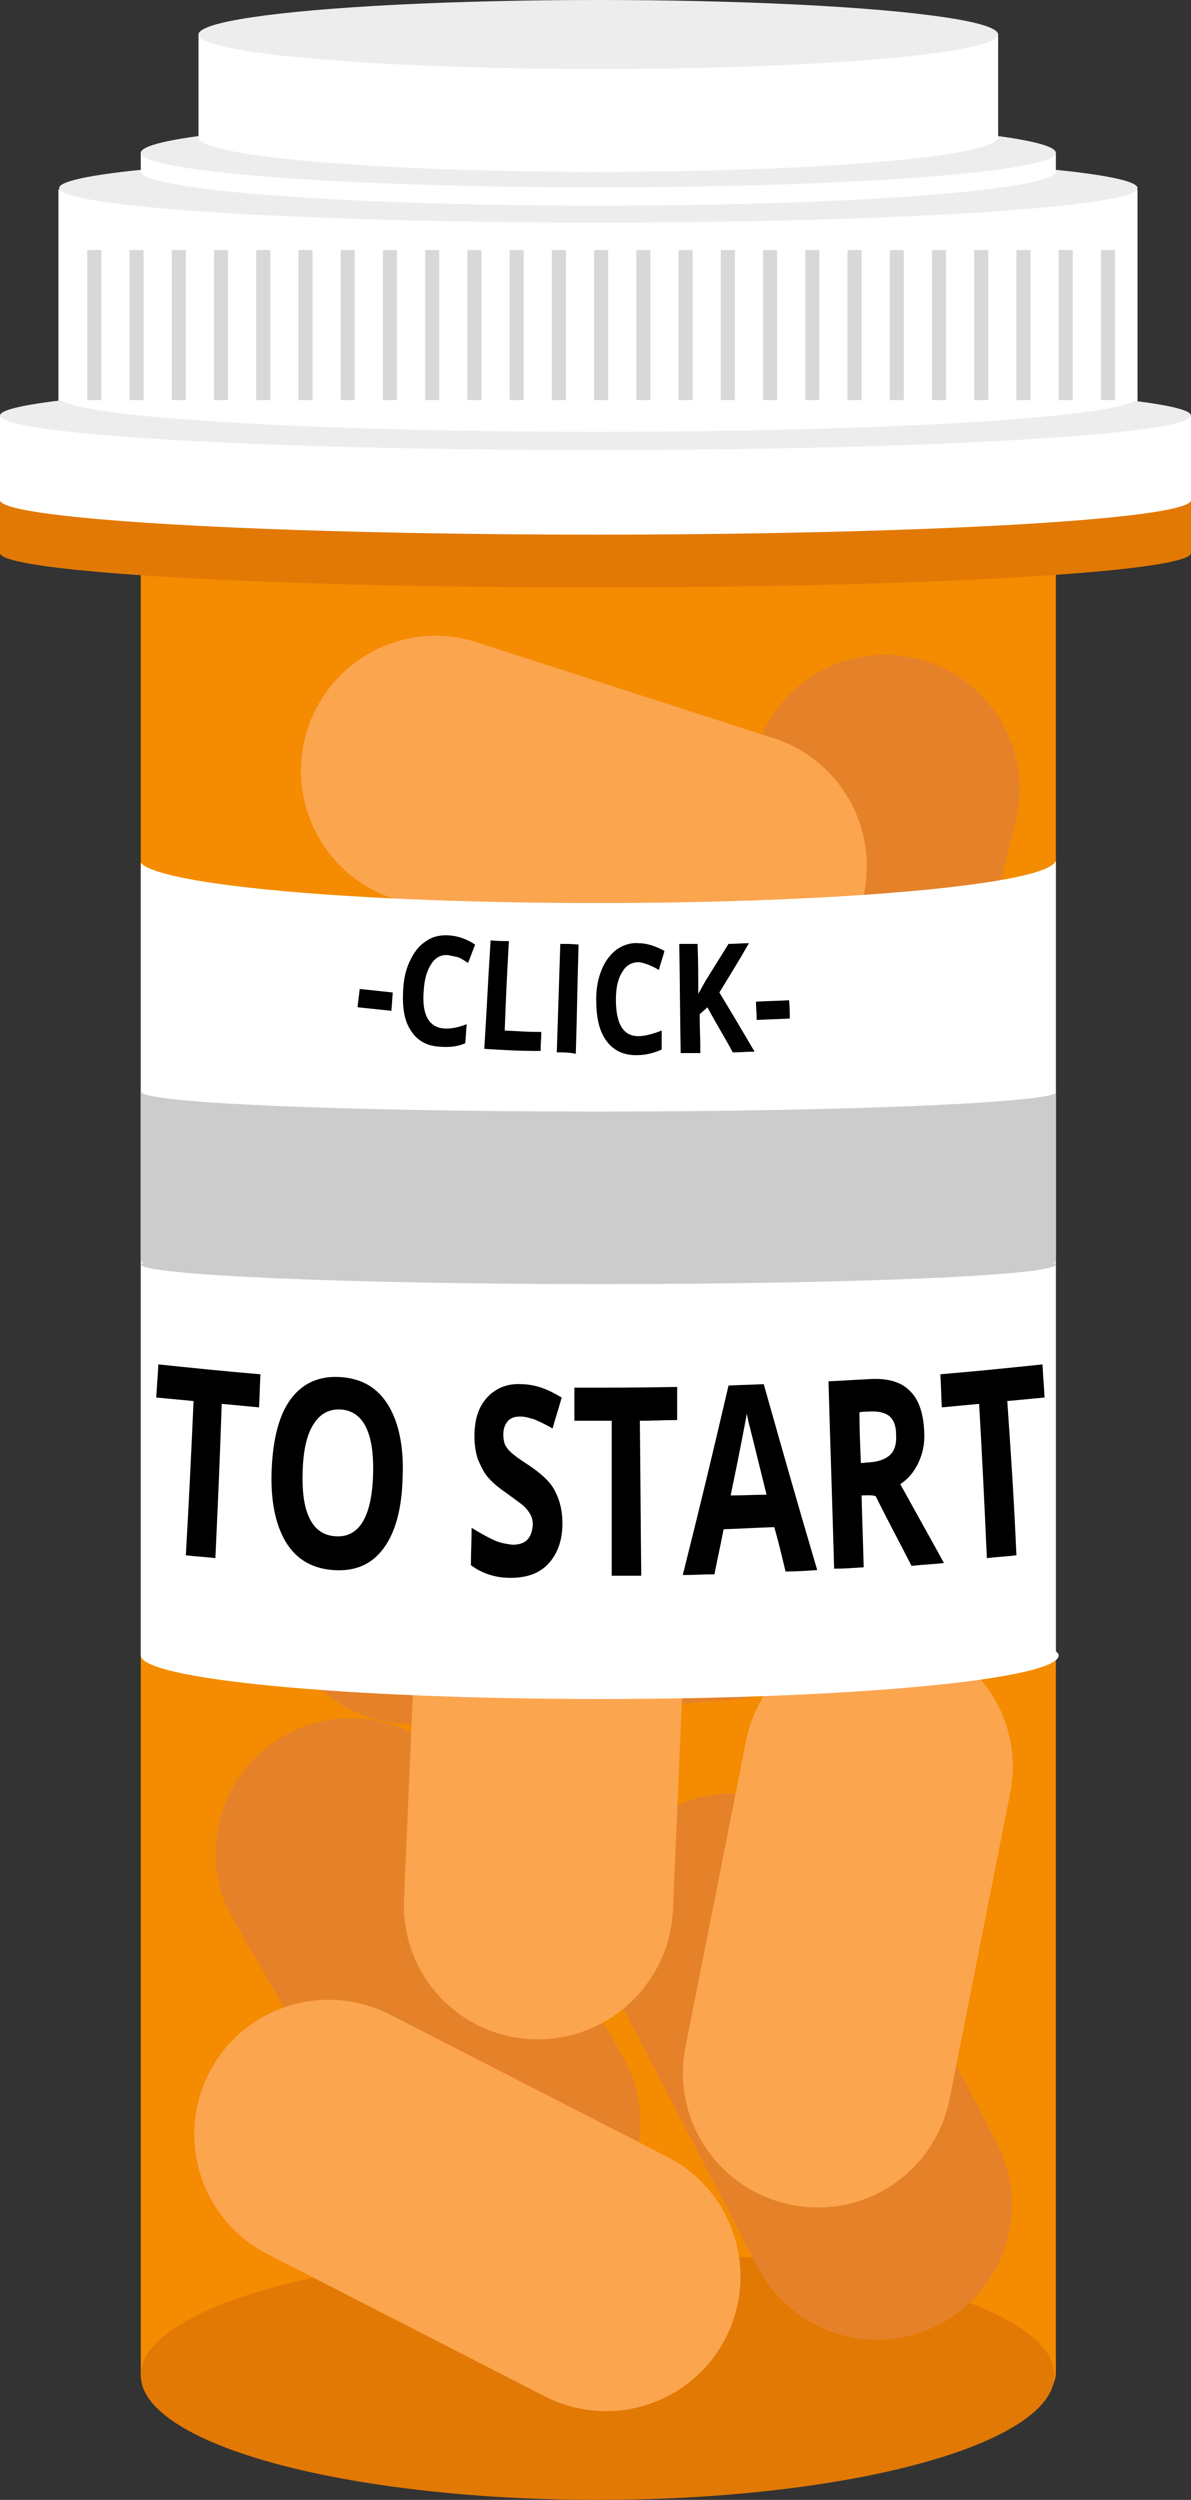 <?xml version="1.0" encoding="utf-8"?>
<!-- Generator: Adobe Illustrator 23.0.1, SVG Export Plug-In . SVG Version: 6.00 Build 0)  -->
<svg version="1.1" id="Layer_1" xmlns="http://www.w3.org/2000/svg" xmlns:xlink="http://www.w3.org/1999/xlink" x="0px" y="0px"
	 viewBox="0 0 169.2 354.9" style="enable-background:new 0 0 169.2 354.9;" xml:space="preserve">
<rect x="0" y="0" width="169.2" height="354.9" fill="#333333" stroke="none"/>
<style type="text/css">
	.st0{fill:#FFFFFF;}
	.st1{fill:#EDEDED;}
	.st2{fill:#D8D8D8;}
	.st3{fill:#F48B00;}
	.st4{fill:#E27905;}
	.st5{fill:#E58229;}
	.st6{fill:#FCA54F;}
	.st7{fill:#CCCCCC;}
</style>
<polygon class="st0" points="161.6,59 161.6,26.9 150,26.9 150,21.7 141.8,21.7 141.8,4.9 28.2,4.9 28.2,21.7 20,21.7 20,26.9 
	8.3,26.9 8.3,59 0,59 0,71 169.2,71 169.2,59 "/>
<ellipse class="st1" cx="84.6" cy="59" rx="84.6" ry="4.9"/>
<ellipse class="st1" cx="85" cy="26.7" rx="76.6" ry="4.9"/>
<ellipse class="st0" cx="85" cy="24.3" rx="65" ry="4.9"/>
<ellipse class="st0" cx="85" cy="56.4" rx="76.6" ry="4.9"/>
<ellipse class="st1" cx="85" cy="21.7" rx="65" ry="4.9"/>
<rect x="12.4" y="35.5" class="st2" width="2" height="21.3"/>
<rect x="18.4" y="35.5" class="st2" width="2" height="21.3"/>
<rect x="24.4" y="35.5" class="st2" width="2" height="21.3"/>
<rect x="30.4" y="35.5" class="st2" width="2" height="21.3"/>
<rect x="36.4" y="35.5" class="st2" width="2" height="21.3"/>
<rect x="42.4" y="35.5" class="st2" width="2" height="21.3"/>
<rect x="48.4" y="35.5" class="st2" width="2" height="21.3"/>
<rect x="54.4" y="35.5" class="st2" width="2" height="21.3"/>
<rect x="60.4" y="35.5" class="st2" width="2" height="21.3"/>
<rect x="66.4" y="35.5" class="st2" width="2" height="21.3"/>
<rect x="72.4" y="35.5" class="st2" width="2" height="21.3"/>
<rect x="78.4" y="35.5" class="st2" width="2" height="21.3"/>
<rect x="84.4" y="35.5" class="st2" width="2" height="21.3"/>
<rect x="90.4" y="35.5" class="st2" width="2" height="21.3"/>
<rect x="96.4" y="35.5" class="st2" width="2" height="21.3"/>
<rect x="102.4" y="35.5" class="st2" width="2" height="21.3"/>
<rect x="108.4" y="35.5" class="st2" width="2" height="21.3"/>
<rect x="114.4" y="35.5" class="st2" width="2" height="21.3"/>
<rect x="120.4" y="35.5" class="st2" width="2" height="21.3"/>
<rect x="126.4" y="35.5" class="st2" width="2" height="21.3"/>
<rect x="132.4" y="35.5" class="st2" width="2" height="21.3"/>
<rect x="138.4" y="35.5" class="st2" width="2" height="21.3"/>
<rect x="144.4" y="35.5" class="st2" width="2" height="21.3"/>
<rect x="150.4" y="35.5" class="st2" width="2" height="21.3"/>
<rect x="156.4" y="35.5" class="st2" width="2" height="21.3"/>
<path class="st3" d="M150,71H20H0v7.5h20v258.3c0,8.6,29.1,15.5,65,15.5c35.9,0,65-7,65-15.5V78.5h19.1V71H150z"/>
<rect y="71" class="st4" width="169.2" height="7.5"/>
<ellipse class="st4" cx="84.9" cy="337.2" rx="64.9" ry="17.7"/>
<ellipse class="st1" cx="85" cy="4.9" rx="56.8" ry="4.9"/>
<ellipse class="st0" cx="85" cy="19.5" rx="56.8" ry="4.9"/>
<ellipse class="st4" cx="84.6" cy="78.5" rx="84.6" ry="4.9"/>
<ellipse class="st0" cx="84.6" cy="71" rx="84.6" ry="4.9"/>
<path class="st5" d="M66.3,253.5l22.1,38.3c5.3,9.1,2.1,20.8-7,26.1h0c-9.1,5.3-20.8,2.1-26.1-7l-22.1-38.3
	c-5.3-9.1-2.1-20.8,7-26.1l0,0C49.4,241.2,61.1,244.3,66.3,253.5z"/>
<path class="st5" d="M56.9,206.6l44.1-3.4c10.5-0.8,19.7,7.1,20.5,17.6l0,0c0.8,10.5-7.1,19.7-17.6,20.5l-44.1,3.4
	c-10.5,0.8-19.7-7.1-20.5-17.6l0,0C38.5,216.6,46.4,207.4,56.9,206.6z"/>
<path class="st5" d="M121.2,264.9l20.4,39.3c4.9,9.4,1.2,20.9-8.2,25.8h0c-9.4,4.9-20.9,1.2-25.8-8.2l-20.4-39.3
	c-4.9-9.4-1.2-20.9,8.2-25.8h0C104.8,251.9,116.3,255.6,121.2,264.9z"/>
<path class="st5" d="M52.4,139l38.3,22.1c9.1,5.3,12.3,17,7,26.1l0,0c-5.3,9.1-17,12.3-26.1,7l-38.3-22.1c-9.1-5.3-12.3-17-7-26.1
	l0,0C31.6,136.8,43.3,133.7,52.4,139z"/>
<path class="st5" d="M144.3,116.6l-10.6,42.9c-2.5,10.3-12.9,16.5-23.1,14h0c-10.3-2.5-16.5-12.9-14-23.1l10.6-42.9
	c2.5-10.3,12.9-16.5,23.1-14l0,0C140.5,96,146.8,106.3,144.3,116.6z"/>
<path class="st6" d="M77.4,340.2L38,320c-9.4-4.8-13.1-16.3-8.3-25.7l0,0c4.8-9.4,16.3-13.1,25.7-8.3l39.4,20.2
	c9.4,4.8,13.1,16.3,8.3,25.7l0,0C98.3,341.3,86.8,345,77.4,340.2z"/>
<path class="st6" d="M97.4,290.5l8.6-43.4c2.1-10.4,12.1-17.1,22.5-15h0c10.4,2.1,17.1,12.1,15,22.5l-8.6,43.4
	c-2.1,10.4-12.1,17.1-22.5,15h0C102,310.9,95.3,300.8,97.4,290.5z"/>
<path class="st6" d="M28.9,189.1l18.3-40.3c4.4-9.6,15.7-13.9,25.3-9.5l0,0c9.6,4.4,13.9,15.7,9.5,25.3l-18.3,40.3
	c-4.4,9.6-15.7,13.9-25.3,9.5l0,0C28.7,210,24.5,198.7,28.9,189.1z"/>
<path class="st6" d="M57.4,269.6l1.9-44.2c0.5-10.5,9.4-18.7,19.9-18.3h0c10.5,0.5,18.7,9.4,18.3,19.9l-1.9,44.2
	c-0.5,10.5-9.4,18.7-19.9,18.3l0,0C65.1,289.1,56.9,280.2,57.4,269.6z"/>
<path class="st6" d="M130.7,162l11.1,42.8c2.6,10.2-3.5,20.7-13.7,23.3h0c-10.2,2.6-20.7-3.5-23.3-13.7l-11.1-42.8
	c-2.6-10.2,3.5-20.7,13.7-23.3h0C117.7,145.6,128.1,151.8,130.7,162z"/>
<path class="st6" d="M67.8,91.2l42.1,13.6c10,3.2,15.6,14,12.3,24.1l0,0c-3.2,10-14,15.6-24.1,12.3l-42.1-13.6
	c-10-3.2-15.6-14-12.3-24.1l0,0C47,93.4,57.8,87.9,67.8,91.2z"/>
<path class="st0" d="M150,234.4V122.2c-1.1,3.3-29.8,6-65.1,6c-34.1,0-62-2.5-64.9-5.7V235c0,3.4,29.2,6.2,65.2,6.2
	c36,0,65.2-2.8,65.2-6.2C150.4,234.8,150.2,234.6,150,234.4z"/>
<g>
	<g>
		<path d="M50.8,143c0.1-1.1,0.2-1.6,0.3-2.6c1.9,0.2,2.8,0.3,4.7,0.5c-0.1,1.1-0.1,1.6-0.2,2.6C53.7,143.3,52.7,143.2,50.8,143z"/>
		<path d="M63.7,135.6c-1-0.1-1.8,0.3-2.4,1.2c-0.6,0.9-1,2.1-1.1,3.8c-0.3,3.4,0.7,5.2,2.8,5.4c0.9,0.1,2-0.1,3.3-0.6
			c-0.1,1.1-0.1,1.6-0.2,2.7c-1.1,0.5-2.3,0.6-3.6,0.5c-1.9-0.1-3.3-0.9-4.2-2.4c-0.9-1.4-1.2-3.4-1-6c0.1-1.6,0.5-3,1.1-4.1
			c0.6-1.2,1.3-2,2.3-2.6c0.9-0.6,2-0.8,3.2-0.7c1.2,0.1,2.4,0.5,3.6,1.3c-0.4,1-0.6,1.6-1,2.6c-0.5-0.3-0.9-0.6-1.4-0.8
			C64.6,135.8,64.2,135.7,63.7,135.6z"/>
		<path d="M68.8,148.9c0.4-6.2,0.5-9.3,0.9-15.4c1.1,0.1,1.6,0.1,2.6,0.1c-0.3,5.1-0.4,7.6-0.6,12.7c2.1,0.1,3.1,0.2,5.2,0.2
			c0,1.1-0.1,1.6-0.1,2.7C73.7,149.2,72,149.1,68.8,148.9z"/>
		<path d="M79.1,149.4c0.2-6.2,0.3-9.3,0.5-15.4c1.1,0,1.6,0,2.6,0.1c-0.2,6.2-0.2,9.3-0.4,15.5C80.8,149.4,80.2,149.4,79.1,149.4z"
			/>
		<path d="M90.7,136.6c-1,0-1.8,0.5-2.3,1.4c-0.6,0.9-0.9,2.2-0.9,3.9c0,3.4,1,5.2,3.2,5.2c0.9,0,2-0.3,3.3-0.8c0,1.1,0,1.6,0,2.7
			c-1.1,0.5-2.3,0.8-3.6,0.8c-1.9,0-3.3-0.7-4.3-2.1c-1-1.4-1.4-3.3-1.4-5.9c0-1.6,0.3-3,0.8-4.2c0.5-1.2,1.2-2.1,2.1-2.8
			c0.9-0.6,1.9-1,3.1-0.9c1.2,0,2.4,0.4,3.7,1.1c-0.3,1.1-0.5,1.6-0.8,2.7c-0.5-0.3-0.9-0.5-1.4-0.7S91.1,136.6,90.7,136.6z"/>
		<path d="M107.2,149.3c-1.2,0-1.9,0.1-3.1,0.1c-1.4-2.6-2.2-3.8-3.6-6.4c-0.4,0.4-0.7,0.6-1.1,1c0,2.2,0.1,3.3,0.1,5.5
			c-1.1,0-1.7,0-2.8,0c-0.1-6.2-0.1-9.3-0.2-15.5c1.1,0,1.6,0,2.6,0c0.1,2.8,0.1,4.2,0.1,7.1c0.4-0.7,0.6-1.1,1-1.8
			c1.3-2.1,2-3.2,3.3-5.3c1.2,0,1.8-0.1,2.9-0.1c-1.6,2.8-2.5,4.2-4.2,7C104.2,144.2,105.2,145.9,107.2,149.3z"/>
		<path d="M107.5,144.8c0-1.1-0.1-1.6-0.1-2.6c1.9-0.1,2.8-0.1,4.7-0.2c0.1,1.1,0.1,1.6,0.1,2.6
			C110.3,144.7,109.4,144.7,107.5,144.8z"/>
	</g>
</g>
<path class="st7" d="M150,155.2c-2.2,1.4-30.4,2.6-64.9,2.6c-35.9,0-65-1.2-65-2.8H20v24.2h0.5c-0.3,0.1-0.5,0.2-0.5,0.3
	c0,1.5,29.1,2.8,65,2.8c35.9,0,65-1.2,65-2.8c0-0.1-0.2-0.2-0.5-0.3h0.5V155.2z"/>
<g>
	<g>
		<path d="M30.6,221.2c-1.7-0.2-2.5-0.2-4.2-0.4c0.5-8.8,0.7-13.1,1.1-21.9c-2.1-0.2-3.2-0.3-5.3-0.5c0.1-1.9,0.2-2.8,0.3-4.7
			c5.8,0.6,8.7,0.9,14.5,1.4c-0.1,1.9-0.1,2.8-0.2,4.7c-2.1-0.2-3.2-0.3-5.3-0.5C31.2,208,31,212.4,30.6,221.2z"/>
		<path d="M57.2,209.7c-0.1,4.4-1,7.8-2.7,10.1c-1.7,2.3-4,3.3-7.1,3.1c-3-0.2-5.3-1.5-6.8-4c-1.5-2.5-2.2-6-2-10.4
			c0.2-4.4,1.1-7.8,2.8-10c1.7-2.2,4-3.2,7-3c3,0.2,5.2,1.5,6.7,3.9C56.6,201.8,57.4,205.3,57.2,209.7z M43,208.8
			c-0.1,3,0.2,5.2,1,6.8c0.8,1.6,2,2.4,3.7,2.5c3.3,0.2,5.1-2.7,5.3-8.7c0.2-6-1.4-9.1-4.6-9.3c-1.6-0.1-2.9,0.6-3.8,2
			C43.6,203.6,43.1,205.8,43,208.8z"/>
		<path d="M79.9,216.3c0,2.4-0.7,4.3-2,5.7c-1.3,1.4-3.1,2-5.4,2c-2.1,0-4-0.6-5.6-1.8c0-2.1,0.1-3.2,0.1-5.3
			c1.3,0.8,2.4,1.4,3.3,1.8c0.9,0.4,1.8,0.5,2.5,0.6c0.9,0,1.6-0.2,2.1-0.7c0.5-0.5,0.7-1.2,0.8-2.1c0-0.5-0.1-1-0.3-1.4
			c-0.2-0.4-0.5-0.8-0.9-1.2c-0.4-0.4-1.3-1-2.5-1.9c-1.2-0.8-2.1-1.6-2.7-2.3c-0.6-0.7-1-1.6-1.4-2.5c-0.3-0.9-0.5-2-0.5-3.3
			c0-2.4,0.6-4.2,1.8-5.5c1.2-1.3,2.8-2,4.8-1.9c1,0,2,0.2,2.9,0.5c0.9,0.3,1.9,0.8,2.9,1.4c-0.5,1.8-0.8,2.6-1.3,4.4
			c-1-0.6-1.9-1-2.6-1.3c-0.7-0.2-1.3-0.4-2-0.4c-0.8,0-1.4,0.2-1.8,0.7c-0.4,0.5-0.6,1.1-0.6,1.9c0,0.5,0.1,0.9,0.2,1.3
			c0.2,0.4,0.4,0.7,0.8,1.1c0.4,0.4,1.2,1,2.6,1.9c1.8,1.2,3.1,2.4,3.7,3.6C79.6,213.1,79.9,214.6,79.9,216.3z"/>
		<path d="M91.1,223.7c-1.7,0-2.5,0-4.2,0c0-8.8,0-13.2,0-22c-2.1,0-3.2,0-5.3,0c0-1.9,0-2.8,0-4.7c5.8,0,8.7,0,14.6-0.1
			c0,1.9,0,2.8,0,4.7c-2.1,0-3.2,0.1-5.3,0.1C91,210.5,91,214.9,91.1,223.7z"/>
		<path d="M111.6,223.1c-0.6-2.5-0.9-3.8-1.6-6.3c-2.9,0.1-4.3,0.2-7.2,0.3c-0.5,2.6-0.8,3.8-1.3,6.4c-1.8,0-2.7,0.1-4.5,0.1
			c2.7-10.8,4-16.2,6.5-26.9c2-0.1,3-0.1,5-0.2c3,10.6,4.5,15.9,7.6,26.4C114.3,223,113.4,223.1,111.6,223.1z M108.9,212.2
			c-1.4-5.7-2.2-8.9-2.4-9.7c-0.2-0.7-0.3-1.3-0.4-1.8c-0.3,1.6-1,5.4-2.3,11.6C105.8,212.3,106.9,212.2,108.9,212.2z"/>
		<path d="M122.4,212.3c0.1,4.1,0.2,6.1,0.3,10.2c-1.7,0.1-2.5,0.2-4.2,0.2c-0.3-10.7-0.5-16-0.8-26.6c2.2-0.1,3.4-0.2,5.6-0.3
			c2.6-0.2,4.6,0.3,5.9,1.6c1.3,1.2,2,3.2,2.1,5.9c0.1,1.6-0.2,3-0.8,4.3c-0.6,1.3-1.4,2.3-2.6,3.1c3.2,5.8,5.3,9.5,6.2,11.2
			c-1.9,0.2-2.8,0.2-4.6,0.4c-2-3.9-3.1-5.9-5.1-9.9C123.7,212.2,123.3,212.3,122.4,212.3z M122.3,207.7c0.5,0,0.8-0.1,1.3-0.1
			c1.3-0.1,2.3-0.5,2.9-1.1c0.6-0.6,0.9-1.6,0.8-2.9c0-1.3-0.4-2.1-1-2.6c-0.7-0.5-1.6-0.7-3-0.6c-0.5,0-0.7,0-1.2,0.1
			C122.1,203.4,122.2,204.9,122.3,207.7z"/>
		<path d="M144.4,220.8c-1.7,0.2-2.5,0.2-4.2,0.4c-0.4-8.8-0.6-13.1-1.1-21.9c-2.1,0.2-3.2,0.3-5.3,0.5c-0.1-1.9-0.1-2.8-0.2-4.7
			c5.8-0.5,8.7-0.8,14.5-1.4c0.1,1.9,0.2,2.8,0.3,4.7c-2.1,0.2-3.2,0.3-5.3,0.5C143.7,207.6,144,212,144.4,220.8z"/>
	</g>
</g>
</svg>
